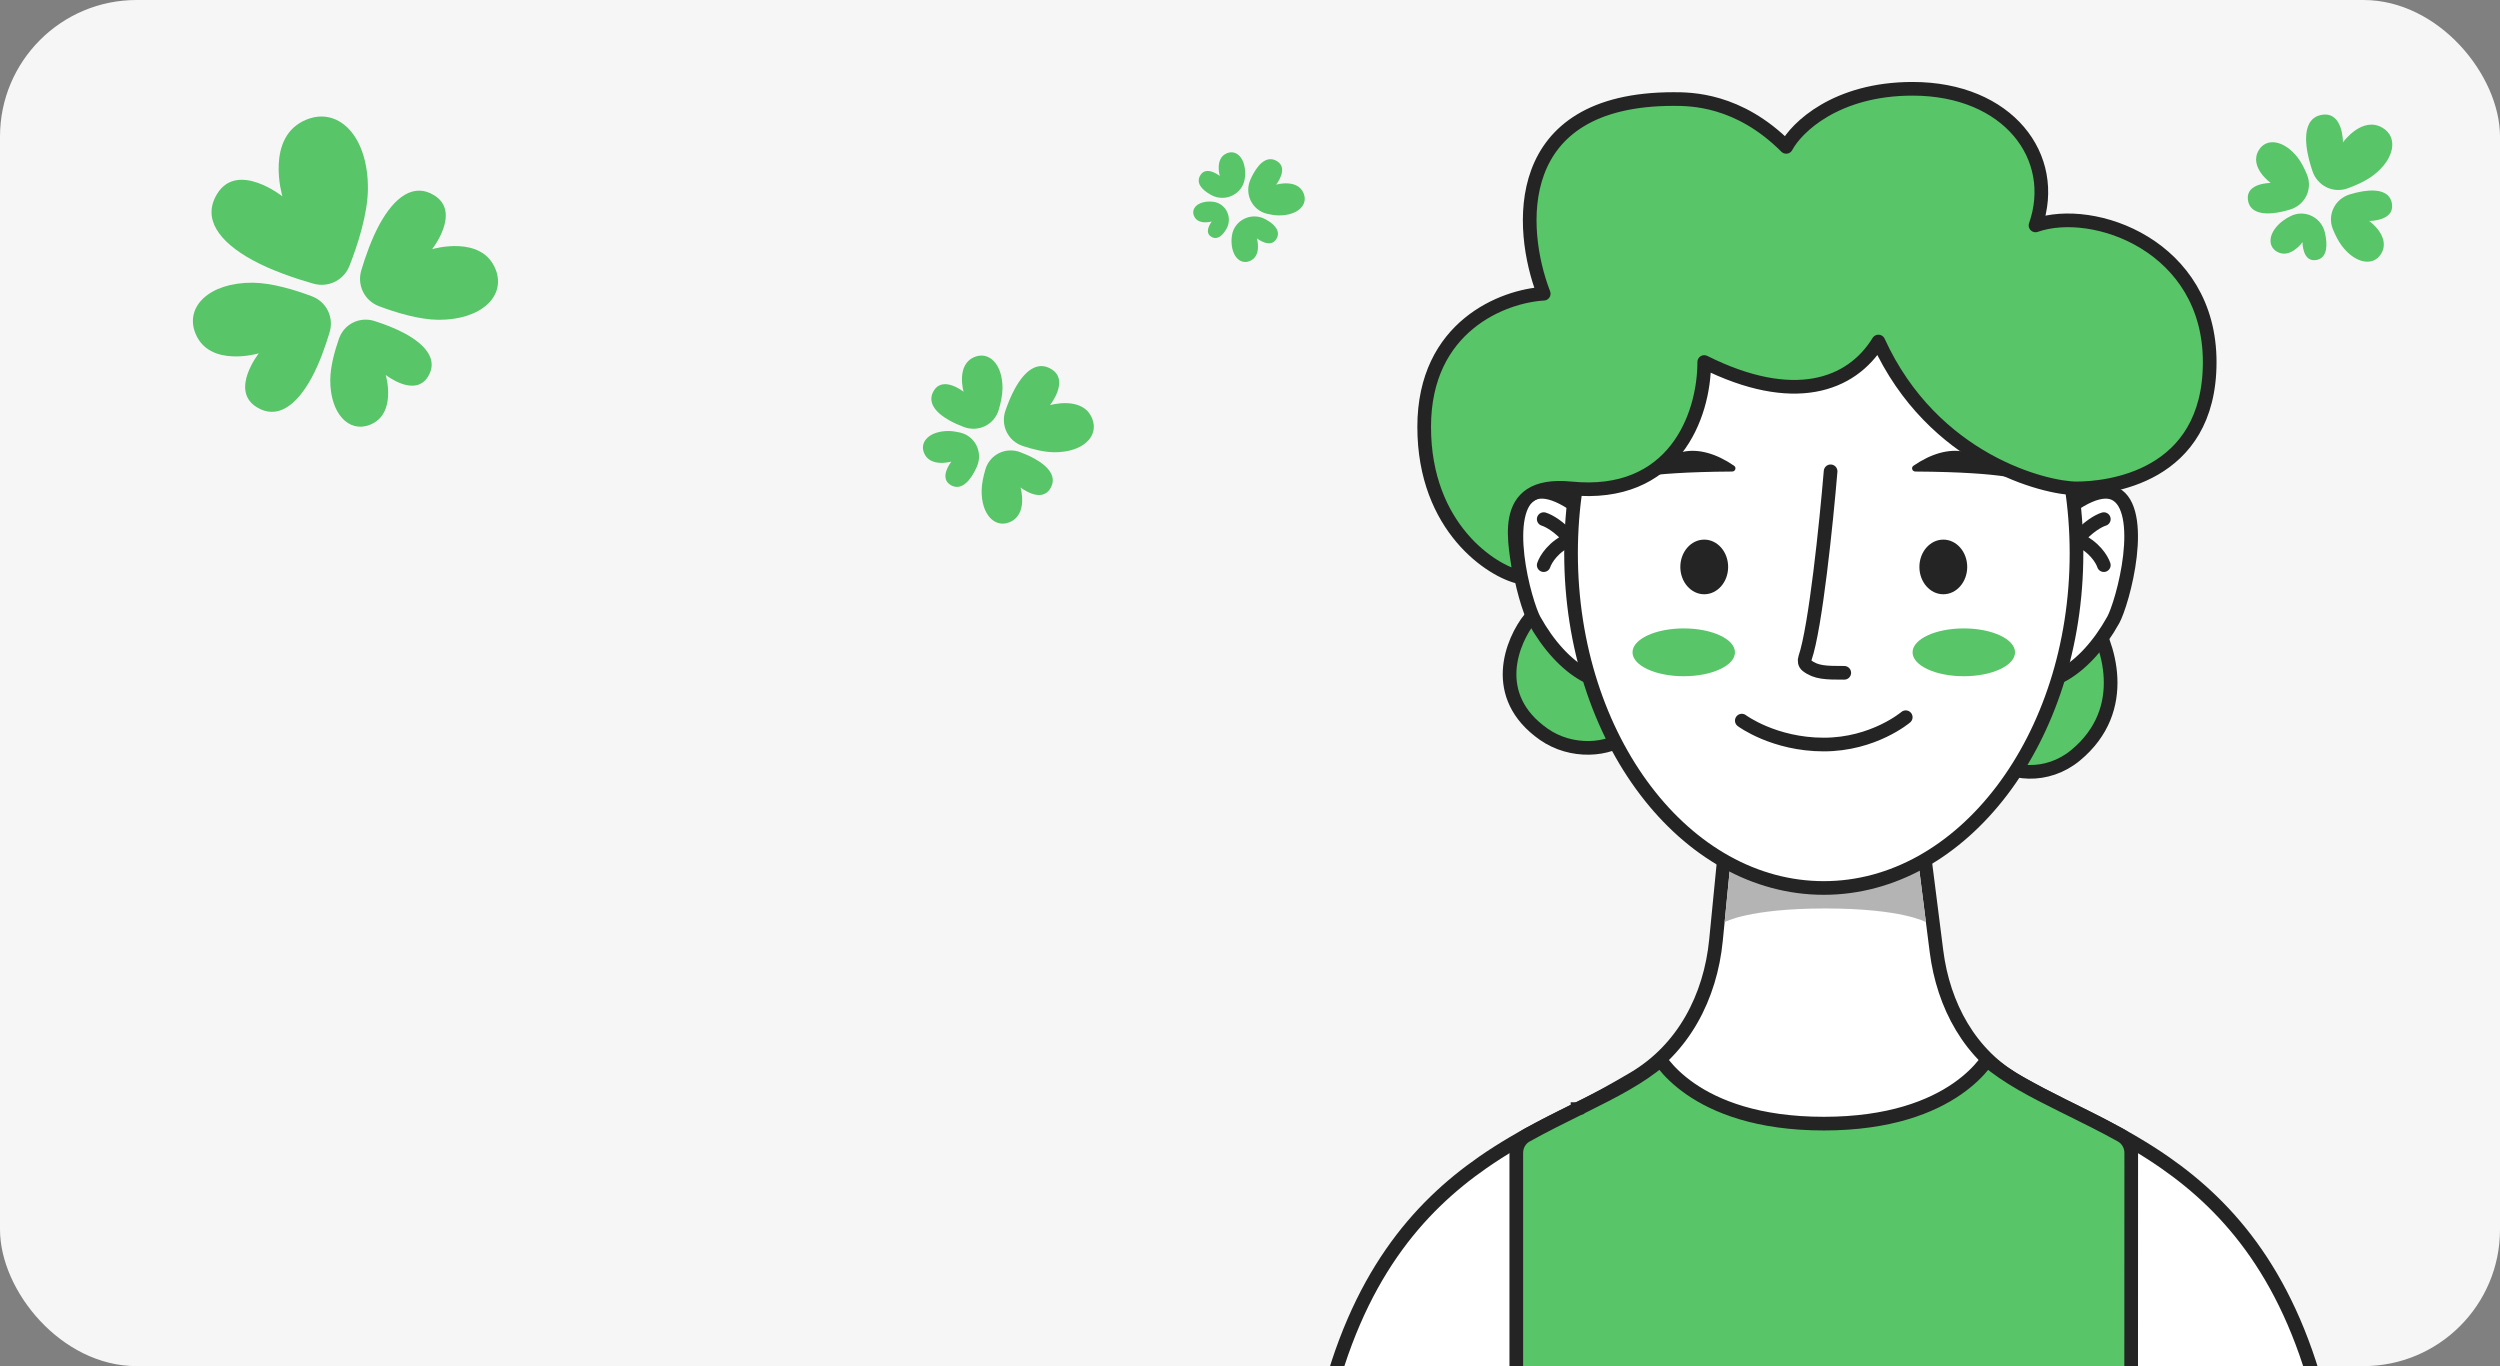 <svg width="366" height="200" viewBox="0 0 366 200" fill="none" xmlns="http://www.w3.org/2000/svg">
<rect x="0" y="0" width="366" height="200" fill="#808080" stroke="none"/>
<g clip-path="url(#clip0_224_7196)">
<rect width="366" height="200" rx="20" fill="#F6F6F6"/>
<path d="M51.162 38.915C50.328 41.041 48.061 42.15 45.865 41.523C43.266 40.78 39.781 39.616 36.954 38.071C32.036 35.382 29.531 31.956 31.828 28.32C34.818 23.588 41.342 28.742 41.342 28.742C41.342 28.742 38.715 19.913 44.953 17.476C49.632 15.648 53.888 19.979 53.864 27.609C53.838 31.34 52.365 35.848 51.162 38.915Z" fill="#57C568"/>
<path d="M49.628 49.576C50.382 47.421 52.669 46.304 54.843 47.002C56.288 47.466 57.925 48.084 59.316 48.845C62.505 50.588 64.13 52.81 62.64 55.168C60.701 58.237 56.471 54.894 56.471 54.894C56.471 54.894 58.174 60.62 54.129 62.2C51.094 63.386 48.335 60.577 48.35 55.629C48.364 53.688 48.981 51.423 49.628 49.576Z" fill="#57C568"/>
<path d="M45.662 43.376C47.799 44.18 48.91 46.454 48.256 48.642C47.641 50.696 46.746 53.245 45.595 55.352C43.374 59.413 40.545 61.482 37.542 59.585C33.634 57.116 37.891 51.728 37.891 51.728C37.891 51.728 30.599 53.897 28.586 48.745C27.076 44.882 30.653 41.367 36.955 41.387C39.789 41.406 43.168 42.438 45.662 43.376Z" fill="#57C568"/>
<path d="M55.49 44.829C53.353 44.025 52.242 41.752 52.897 39.564C53.511 37.509 54.406 34.96 55.558 32.854C57.778 28.792 60.608 26.723 63.61 28.62C67.518 31.09 63.262 36.477 63.262 36.477C63.262 36.477 70.553 34.308 72.566 39.46C74.076 43.324 70.499 46.838 64.197 46.819C61.363 46.799 57.985 45.767 55.49 44.829Z" fill="#57C568"/>
<path d="M185.521 31.305C183.297 30.788 182.14 28.385 183.062 26.296C183.192 26.002 183.332 25.713 183.482 25.442C184.456 23.679 185.691 22.785 186.993 23.616C188.688 24.698 186.826 27.033 186.826 27.033C186.826 27.033 190.002 26.104 190.868 28.349C191.517 30.032 189.954 31.554 187.213 31.534C186.677 31.528 186.096 31.438 185.521 31.305Z" fill="#57C568"/>
<path d="M177.645 29.544C179.473 29.782 180.466 31.843 179.575 33.458C178.943 34.601 178.142 35.181 177.298 34.642C176.198 33.94 177.406 32.426 177.406 32.426C177.406 32.426 175.346 33.028 174.785 31.573C174.364 30.481 175.377 29.494 177.155 29.507C177.313 29.509 177.478 29.522 177.645 29.544Z" fill="#57C568"/>
<path d="M182.23 26.17C181.897 28.429 179.373 29.645 177.358 28.571C177.325 28.553 177.293 28.536 177.261 28.518C175.805 27.714 175.066 26.694 175.753 25.618C176.646 24.218 178.575 25.756 178.575 25.756C178.575 25.756 177.807 23.133 179.661 22.418C181.052 21.882 182.309 23.173 182.292 25.437C182.289 25.673 182.267 25.919 182.23 26.17Z" fill="#57C568"/>
<path d="M180.356 34.481C180.689 32.222 183.213 31.006 185.228 32.081C185.261 32.098 185.293 32.116 185.325 32.133C186.781 32.938 187.519 33.957 186.833 35.033C185.94 36.433 184.011 34.895 184.011 34.895C184.011 34.895 184.779 37.518 182.925 38.233C181.534 38.769 180.277 37.479 180.294 35.215C180.297 34.978 180.319 34.732 180.356 34.481Z" fill="#57C568"/>
<path d="M149.731 65.291C147.564 64.571 146.451 62.264 147.199 60.107C147.572 59.03 148.039 57.875 148.593 56.872C150.086 54.171 151.978 52.8 153.975 54.074C156.572 55.732 153.719 59.311 153.719 59.311C153.719 59.311 158.586 57.886 159.913 61.327C160.908 63.907 158.513 66.24 154.312 66.208C152.854 66.191 151.182 65.772 149.731 65.291Z" fill="#57C568"/>
<path d="M140.554 63.325C142.779 63.837 143.938 66.242 143.012 68.329C142.885 68.614 142.749 68.893 142.604 69.156C141.636 70.908 140.409 71.797 139.115 70.971C137.43 69.896 139.28 67.575 139.28 67.575C139.28 67.575 136.124 68.499 135.264 66.267C134.618 64.594 136.172 63.082 138.896 63.102C139.422 63.108 139.991 63.195 140.554 63.325Z" fill="#57C568"/>
<path d="M146.212 60.001C145.563 62.191 143.228 63.317 141.093 62.508C140.397 62.244 139.69 61.936 139.057 61.586C136.826 60.354 135.694 58.791 136.746 57.142C138.115 54.997 141.07 57.354 141.07 57.354C141.07 57.354 139.894 53.334 142.736 52.238C144.867 51.417 146.793 53.395 146.767 56.864C146.755 57.857 146.518 58.97 146.212 60.001Z" fill="#57C568"/>
<path d="M144.265 68.712C144.914 66.523 147.249 65.396 149.384 66.205C150.079 66.469 150.786 66.777 151.42 67.127C153.651 68.359 154.783 69.922 153.731 71.571C152.362 73.716 149.406 71.36 149.406 71.36C149.406 71.36 150.582 75.379 147.741 76.475C145.61 77.297 143.684 75.319 143.71 71.849C143.721 70.856 143.959 69.743 144.265 68.712Z" fill="#57C568"/>
<path d="M343.729 27.564C341.586 28.354 339.279 27.224 338.55 25.06C338.222 24.089 337.924 23.027 337.76 22.021C337.291 19.132 337.9 17.001 340.134 16.782C343.043 16.497 343.011 20.837 343.011 20.837C343.011 20.837 345.807 16.924 348.811 18.713C351.065 20.055 350.645 23.197 347.493 25.634C346.446 26.437 345.04 27.081 343.729 27.564Z" fill="#57C568"/>
<path d="M335.365 31.628C337.413 30.617 339.835 31.805 340.358 34.028C340.411 34.25 340.456 34.471 340.491 34.689C340.795 36.562 340.401 37.944 338.951 38.086C337.065 38.271 337.086 35.456 337.086 35.456C337.086 35.456 335.273 37.994 333.324 36.834C331.863 35.964 332.135 33.926 334.179 32.346C334.527 32.079 334.935 31.84 335.365 31.628Z" fill="#57C568"/>
<path d="M337.744 25.563C338.609 27.676 337.463 30.014 335.277 30.675C334.662 30.861 334.024 31.022 333.411 31.122C331.025 31.509 329.265 31.006 329.084 29.161C328.849 26.759 332.433 26.785 332.433 26.785C332.433 26.785 329.202 24.476 330.679 21.995C331.787 20.134 334.382 20.481 336.395 23.084C336.93 23.782 337.38 24.674 337.744 25.563Z" fill="#57C568"/>
<path d="M341.541 33.572C340.676 31.459 341.822 29.121 344.008 28.46C344.623 28.274 345.261 28.113 345.874 28.014C348.26 27.626 350.02 28.129 350.201 29.974C350.437 32.376 346.852 32.35 346.852 32.35C346.852 32.35 350.084 34.659 348.606 37.14C347.498 39.001 344.903 38.654 342.89 36.051C342.355 35.353 341.905 34.461 341.541 33.572Z" fill="#57C568"/>
<g clip-path="url(#clip1_224_7196)">
<path d="M226.015 107.5C218.015 101.9 221.349 93.833 224.015 90.5L235.016 96L238.516 107.5C235.516 110 230.016 110.3 226.015 107.5Z" fill="#57C568" stroke="#242424" stroke-width="2"/>
<path d="M303.846 110.591C312.067 103.808 308.642 94.037 305.901 90L294.597 96.662L291 110.591C294.083 113.619 299.735 113.982 303.846 110.591Z" fill="#57C568" stroke="#242424" stroke-width="2"/>
<path d="M303.05 162.376L303.051 162.376L303.054 162.377C306.077 163.873 309.276 165.457 312.507 167.361C313.987 168.234 315.471 169.172 316.944 170.198C326.368 176.76 335.432 186.957 340.038 206.517C340.456 208.292 339.08 210 337.19 210L313 210L220.985 210H196.809C194.92 210 193.544 208.292 193.962 206.517C198.568 186.957 207.632 176.76 217.056 170.198C218.529 169.172 220.013 168.234 221.493 167.361C224.724 165.457 227.923 163.873 230.946 162.377L230.949 162.376L230.951 162.375L230.951 162.375C230.951 162.375 230.951 162.375 230.951 162.375C231.318 162.193 231.681 162.013 232.042 161.835C233.9 160.912 236.518 159.47 239.192 157.889C246.472 153.585 250.405 145.931 251.219 137.656L252.64 123.206C252.791 121.671 254.083 120.5 255.626 120.5H278.476C279.987 120.5 281.262 121.623 281.452 123.122L283.501 139.262C284.506 147.172 288.389 154.46 295.493 158.421C297.871 159.746 300.195 160.959 301.958 161.835C302.319 162.014 302.684 162.194 303.05 162.376Z" fill="white" stroke="#242424" stroke-width="2"/>
<path d="M253.812 121.5H280.237L281.952 135C281.952 135 278.499 133 267.218 133C255.937 133 252.484 135 252.484 135L253.812 121.5Z" fill="#B4B4B4"/>
<path d="M290.905 155.205C293.858 157.741 297.724 159.733 301.957 161.835C302.311 162.01 302.669 162.187 303.028 162.365L303.472 161.469L303.028 162.365L303.05 162.376L303.05 162.376L303.053 162.377C305.462 163.569 307.981 164.816 310.544 166.239C311.452 166.744 312.013 167.719 312.013 168.786L311.999 210L221.984 210V168.785C221.984 167.718 222.545 166.744 223.454 166.24C226.016 164.817 228.536 163.569 230.945 162.377C230.945 162.377 230.945 162.377 230.946 162.377L230.949 162.376L230.949 162.375L230.95 162.375L230.95 162.375L230.951 162.375C231.317 162.193 231.68 162.013 232.041 161.835C236.274 159.733 240.14 157.741 243.093 155.205C243.226 155.392 243.38 155.598 243.557 155.819C244.348 156.811 245.598 158.11 247.459 159.401C251.191 161.989 257.317 164.5 266.999 164.5C276.681 164.5 282.808 161.989 286.539 159.401C288.4 158.11 289.65 156.811 290.442 155.819C290.618 155.598 290.772 155.392 290.905 155.205Z" fill="#57C568" stroke="#242424" stroke-width="2"/>
<path d="M242.838 88.178C243.899 90.089 244.525 91.518 244.813 92.635C245.095 93.732 245.033 94.459 244.795 95.024C244.549 95.611 244.056 96.168 243.198 96.814C242.403 97.412 241.39 98.019 240.128 98.775C240.016 98.842 239.903 98.91 239.788 98.979C237.358 100.436 234.68 100.288 232.021 98.822C229.33 97.337 226.706 94.513 224.614 90.749C224.307 90.197 223.815 88.917 223.333 87.198C222.857 85.503 222.413 83.456 222.177 81.405C221.939 79.344 221.919 77.336 222.254 75.694C222.592 74.043 223.252 72.925 224.233 72.369C225.181 71.832 226.465 71.865 228.119 72.578C229.762 73.286 231.593 74.598 233.446 76.291C237.146 79.673 240.734 84.394 242.838 88.178Z" fill="white" stroke="#242424" stroke-width="2"/>
<path d="M291.162 88.178C290.101 90.089 289.475 91.518 289.187 92.635C288.905 93.732 288.967 94.459 289.205 95.024C289.451 95.611 289.944 96.168 290.802 96.814C291.597 97.412 292.61 98.019 293.872 98.775C293.984 98.842 294.097 98.91 294.212 98.979C296.642 100.436 299.32 100.288 301.979 98.822C304.67 97.337 307.294 94.513 309.386 90.749C309.693 90.197 310.185 88.917 310.667 87.198C311.143 85.503 311.587 83.456 311.823 81.405C312.061 79.344 312.081 77.336 311.746 75.694C311.408 74.043 310.748 72.925 309.767 72.369C308.819 71.832 307.535 71.865 305.881 72.578C304.238 73.286 302.407 74.598 300.554 76.291C296.854 79.673 293.266 84.394 291.162 88.178Z" fill="white" stroke="#242424" stroke-width="2"/>
<path d="M226 76C226.819 76.251 228.332 77.132 229.909 78.947M233 84C232.07 81.827 230.975 80.174 229.909 78.947M226 82.737C226.273 81.895 227.437 79.958 229.909 78.947" stroke="#242424" stroke-width="2" stroke-linecap="round"/>
<path d="M308 76C307.181 76.251 305.668 77.132 304.091 78.947M301 84C301.93 81.827 303.025 80.174 304.091 78.947M308 82.737C307.727 81.895 306.563 79.958 304.091 78.947" stroke="#242424" stroke-width="2" stroke-linecap="round"/>
<path d="M304 81C304 94.609 299.807 106.891 293.074 115.75C286.342 124.608 277.114 130 267 130C256.886 130 247.658 124.608 240.926 115.75C234.193 106.891 230 94.609 230 81C230 67.391 234.193 55.109 240.926 46.25C247.658 37.392 256.886 32 267 32C277.114 32 286.342 37.392 293.074 46.25C299.807 55.109 304 67.391 304 81Z" fill="white" stroke="#242424" stroke-width="2"/>
<path d="M255 105.5C255 105.5 259.696 109 267 109C274.304 109 279 105 279 105" stroke="#242424" stroke-width="2" stroke-linecap="round" stroke-linejoin="round"/>
<path d="M268 69C267.37 76.53 265.786 91.906 264.264 96.315C264.125 96.716 264.193 97.178 264.527 97.44C265.87 98.493 267.35 98.5 270 98.5" stroke="#242424" stroke-width="2" stroke-linecap="round" stroke-linejoin="round"/>
<ellipse cx="249.5" cy="83" rx="3.5" ry="4" fill="#242424"/>
<ellipse cx="284.5" cy="83" rx="3.5" ry="4" fill="#242424"/>
<path d="M253.583 69.034C246.834 69.075 242.822 69.403 240.307 69.778C239.851 69.846 239.579 69.357 239.937 69.066C241.778 67.576 244.833 66.444 246.5 66.121C248.685 65.697 251.252 66.385 253.868 68.184C254.256 68.451 254.055 69.032 253.583 69.034Z" fill="#242424"/>
<path d="M280.417 69.034C287.166 69.075 291.178 69.403 293.693 69.778C294.149 69.846 294.421 69.357 294.063 69.066C292.222 67.576 289.167 66.444 287.5 66.121C285.315 65.697 282.748 66.385 280.132 68.184C279.744 68.451 279.945 69.032 280.417 69.034Z" fill="#242424"/>
<ellipse cx="287.5" cy="95.5" rx="7.5" ry="3.5" fill="#57C568"/>
<ellipse cx="246.5" cy="95.5" rx="7.5" ry="3.5" fill="#57C568"/>
<path d="M208.5 62.5C208.5 77.3 218.5 83.667 222.5 84.5C222 80 219 70.4 230 71.5C245 73 249.5 61 249.5 53C262.5 59.5 271 56.5 275 50C283 67.5 299.5 71.5 304 71.5C308.5 71.5 323.5 70 323.5 53C323.5 36 306.5 30 298 33C301.5 23 294 13 280 13C268.8 13 263 18.667 261.5 21.5C254.5 14.5 247.5 14.5 245 14.5C221 14.5 222.333 33.5 226 43C220.167 43.333 208.5 47.7 208.5 62.5Z" fill="#57C568" stroke="#242424" stroke-width="2" stroke-linejoin="round"/>
</g>
</g>
<defs>
<clipPath id="clip0_224_7196">
<rect width="366" height="200" rx="20" fill="white"/>
</clipPath>
<clipPath id="clip1_224_7196">
<rect width="150" height="199" fill="white" transform="translate(192 12)"/>
</clipPath>
</defs>
</svg>
